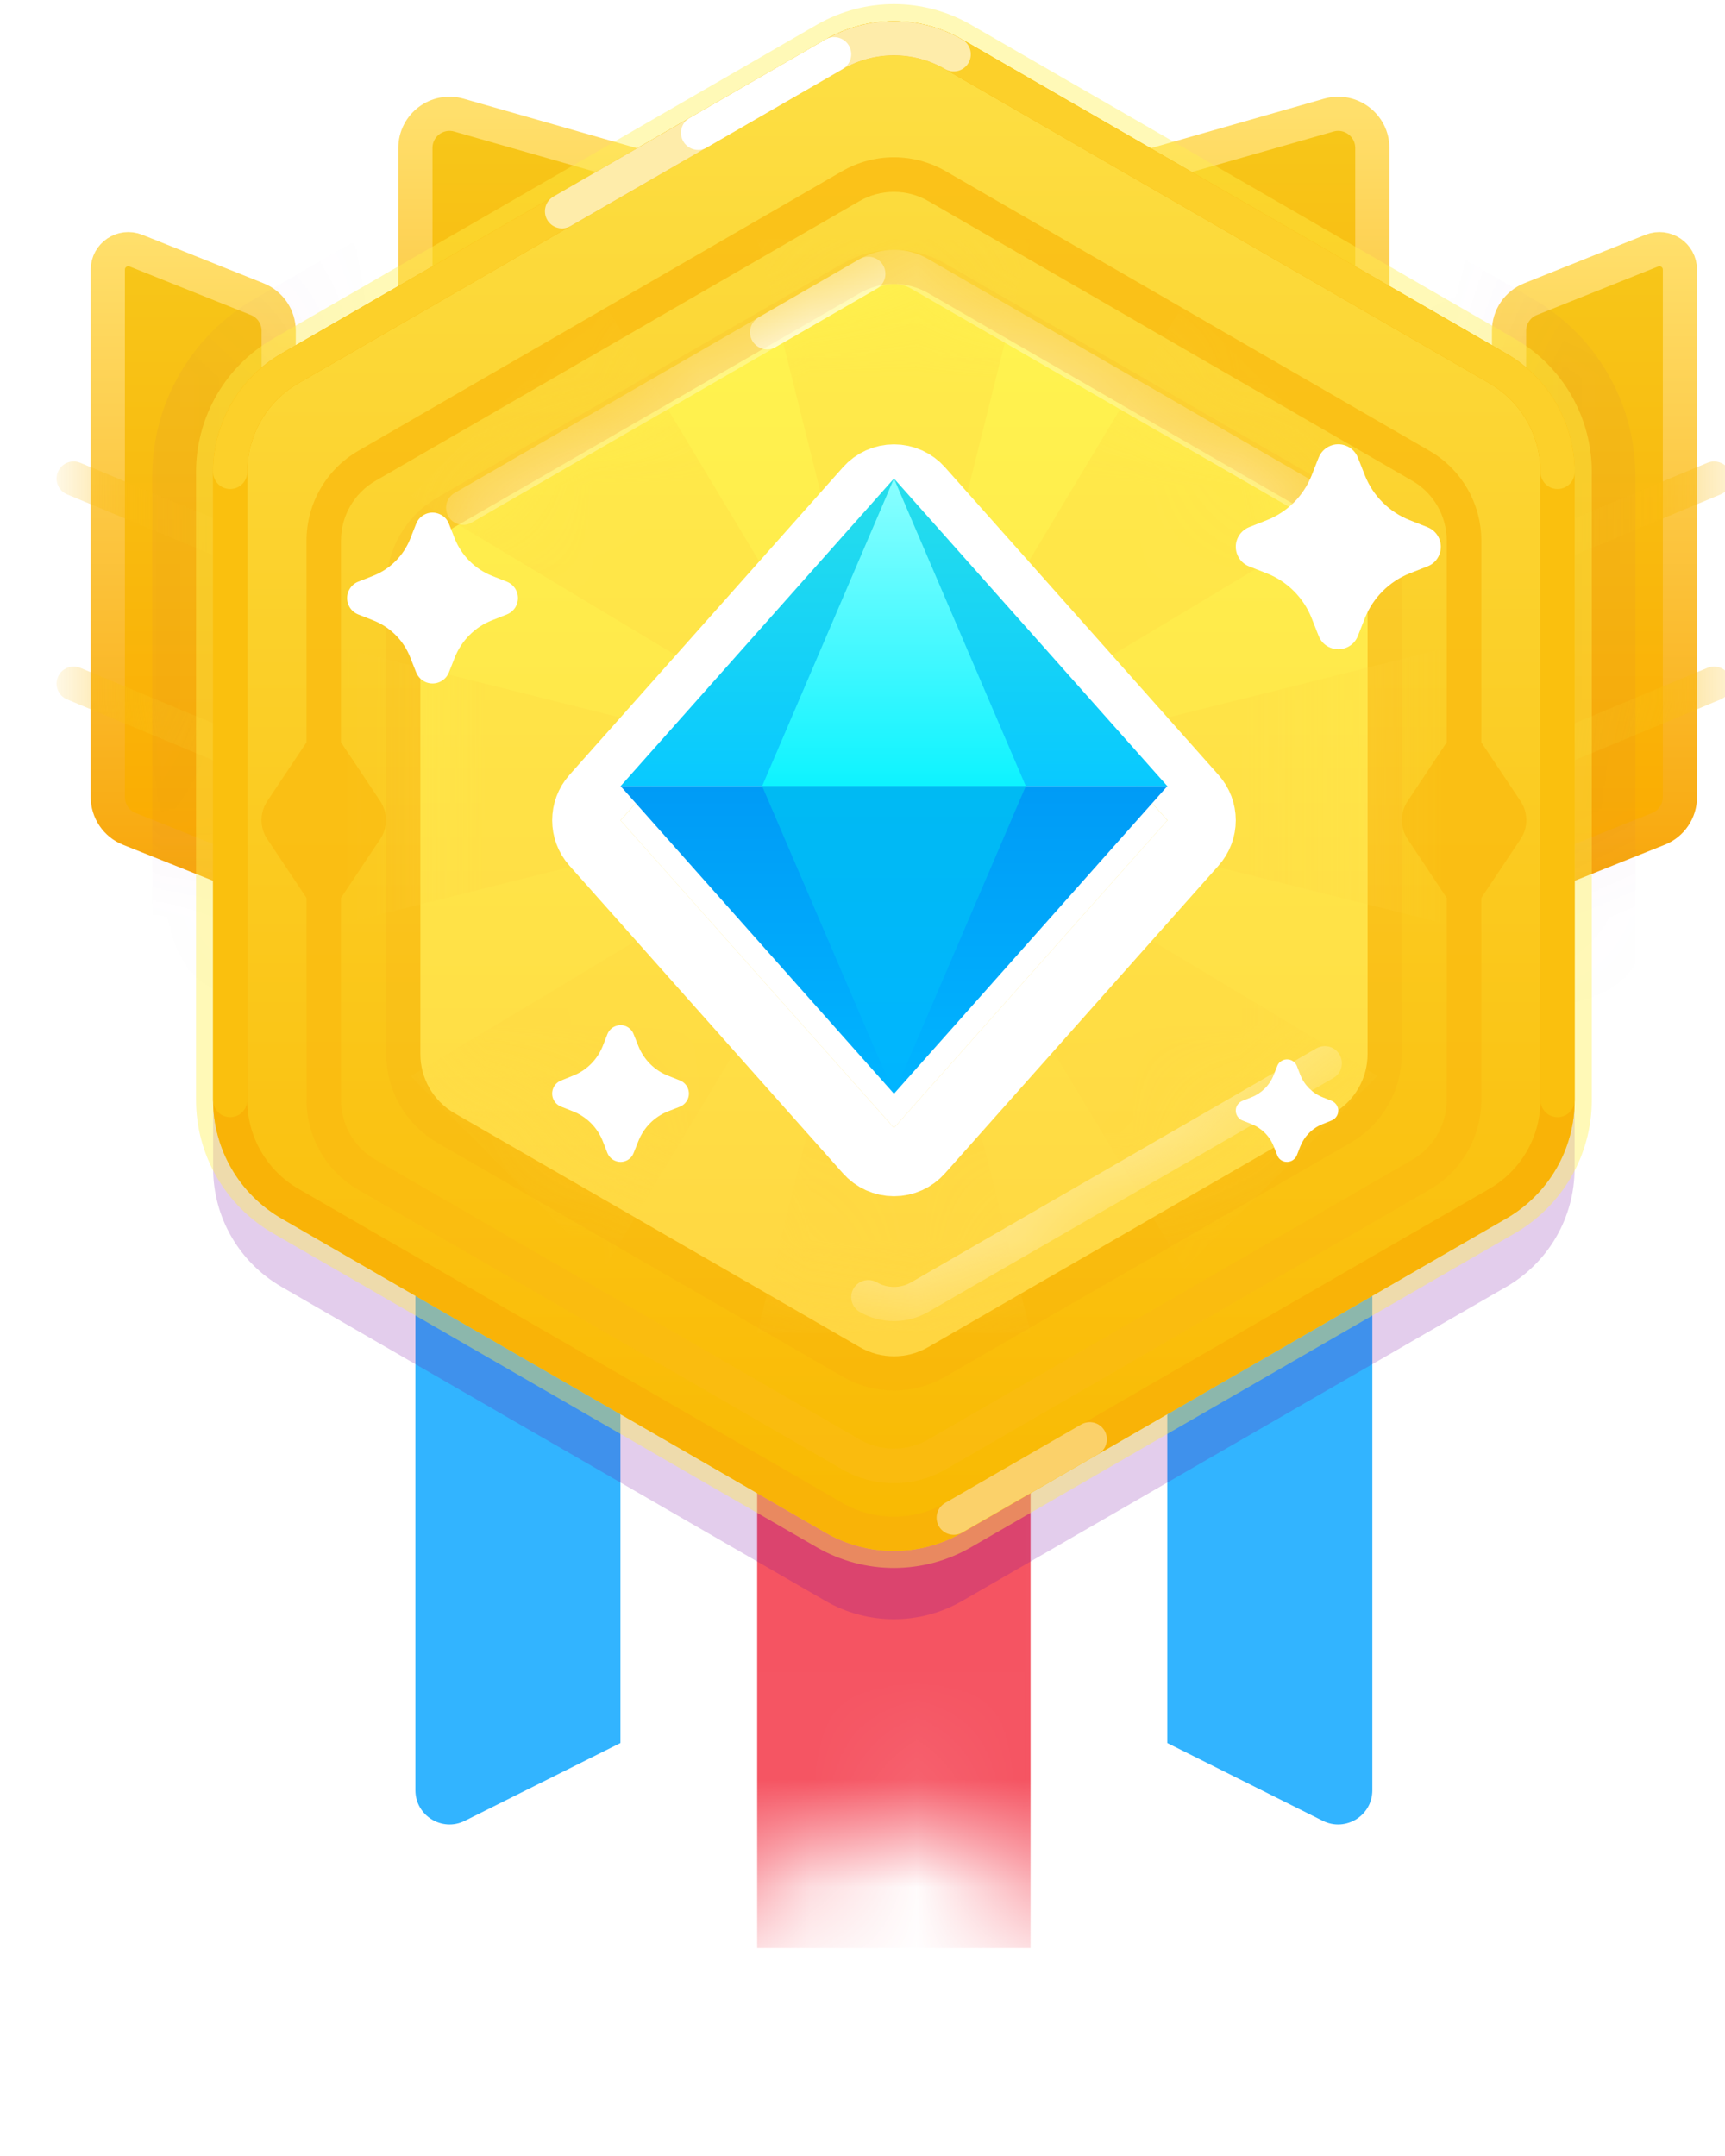 <svg width="16" height="20" viewBox="0 0 16 20" fill="none" xmlns="http://www.w3.org/2000/svg">
<g filter="url(#filter0_d_354_3664)">
<path fill-rule="evenodd" clip-rule="evenodd" d="M3.853 6.342H8.925V15.973C8.925 16.209 8.677 16.362 8.466 16.257L6.389 15.218L4.311 16.257C4.101 16.362 3.853 16.209 3.853 15.973V6.342Z" fill="#32B4FF"/>
</g>
<g filter="url(#filter1_d_354_3664)">
<path fill-rule="evenodd" clip-rule="evenodd" d="M7.657 6.342H12.729V15.973C12.729 16.209 12.481 16.362 12.27 16.257L10.193 15.218L8.115 16.257C7.905 16.362 7.657 16.209 7.657 15.973V6.342Z" fill="#32B4FF"/>
</g>
<g filter="url(#filter2_d_354_3664)">
<path fill-rule="evenodd" clip-rule="evenodd" d="M5.755 7.927H10.827V17.558C10.827 17.794 10.579 17.947 10.368 17.842L8.291 16.803L6.214 17.842C6.003 17.947 5.755 17.794 5.755 17.558V7.927Z" fill="white"/>
</g>
<mask id="mask0_354_3664" style="mask-type:luminance" maskUnits="userSpaceOnUse" x="5" y="7" width="6" height="11">
<path fill-rule="evenodd" clip-rule="evenodd" d="M5.755 7.927H10.827V17.558C10.827 17.794 10.579 17.947 10.368 17.842L8.291 16.803L6.214 17.842C6.003 17.947 5.755 17.794 5.755 17.558V7.927Z" fill="white"/>
</mask>
<g mask="url(#mask0_354_3664)">
<rect x="7.023" y="7.927" width="2.536" height="10.144" fill="#F55462"/>
</g>
<path style="mix-blend-mode:multiply" opacity="0.2" fill-rule="evenodd" clip-rule="evenodd" d="M7.657 1C8.049 0.773 8.533 0.773 8.925 1L13.972 3.914C14.364 4.14 14.605 4.559 14.605 5.012V10.839C14.605 11.292 14.364 11.71 13.972 11.937L8.925 14.851C8.533 15.077 8.049 15.077 7.657 14.851L2.611 11.937C2.218 11.71 1.977 11.292 1.977 10.839L1.977 5.012C1.977 4.559 2.218 4.14 2.611 3.914L7.657 1Z" fill="#7705A4"/>
<path fill-rule="evenodd" clip-rule="evenodd" d="M13.997 3.069C13.997 2.939 14.076 2.823 14.196 2.775L15.321 2.325C15.446 2.275 15.582 2.367 15.582 2.501V7.395C15.582 7.524 15.503 7.641 15.383 7.689L13.997 8.243V3.069Z" fill="url(#paint0_linear_354_3664)" stroke="url(#paint1_linear_354_3664)" stroke-width="0.317" stroke-linecap="round" stroke-linejoin="round"/>
<mask id="mask1_354_3664" style="mask-type:luminance" maskUnits="userSpaceOnUse" x="13" y="2" width="3" height="7">
<path fill-rule="evenodd" clip-rule="evenodd" d="M13.997 3.069C13.997 2.939 14.076 2.823 14.196 2.775L15.321 2.325C15.446 2.275 15.582 2.367 15.582 2.501V7.395C15.582 7.524 15.503 7.641 15.383 7.689L13.997 8.243V3.069Z" fill="white" stroke="white" stroke-width="0.317" stroke-linecap="round" stroke-linejoin="round"/>
</mask>
<g mask="url(#mask1_354_3664)">
<g style="mix-blend-mode:multiply" opacity="0.6" filter="url(#filter3_i_354_3664)">
<path d="M14.156 5.021L15.96 4.269C16.041 4.235 16.079 4.142 16.046 4.061C16.012 3.981 15.919 3.942 15.838 3.976L13.936 4.769C13.877 4.793 14.156 5.021 14.156 5.021Z" fill="#FABC10"/>
</g>
<g style="mix-blend-mode:multiply" opacity="0.6" filter="url(#filter4_i_354_3664)">
<path d="M14.156 6.923L15.96 6.171C16.041 6.137 16.079 6.044 16.046 5.964C16.012 5.883 15.919 5.845 15.838 5.878L13.936 6.671C13.877 6.695 14.156 6.923 14.156 6.923Z" fill="#FABC10"/>
</g>
<g opacity="0.04">
<path fill-rule="evenodd" clip-rule="evenodd" d="M9.242 -0.101C8.653 -0.441 7.928 -0.441 7.339 -0.101L2.363 2.772C1.774 3.112 1.412 3.74 1.412 4.419V10.166C1.412 10.845 1.774 11.473 2.363 11.813L7.339 14.686C7.928 15.026 8.653 15.026 9.242 14.686L14.218 11.813C14.807 11.473 15.169 10.845 15.169 10.166L15.169 4.419C15.169 3.74 14.807 3.112 14.218 2.772L9.242 -0.101Z" fill="#7705A4" style="mix-blend-mode:multiply"/>
</g>
</g>
<path fill-rule="evenodd" clip-rule="evenodd" d="M2.585 3.069C2.585 2.939 2.506 2.823 2.386 2.775L1.261 2.325C1.136 2.275 1 2.367 1 2.501V7.395C1 7.524 1.079 7.641 1.199 7.689L2.585 8.243V3.069Z" fill="url(#paint2_linear_354_3664)" stroke="url(#paint3_linear_354_3664)" stroke-width="0.317" stroke-linecap="round" stroke-linejoin="round"/>
<mask id="mask2_354_3664" style="mask-type:luminance" maskUnits="userSpaceOnUse" x="0" y="2" width="3" height="7">
<path fill-rule="evenodd" clip-rule="evenodd" d="M2.585 3.069C2.585 2.939 2.506 2.823 2.386 2.775L1.261 2.325C1.136 2.275 1 2.367 1 2.501V7.395C1 7.524 1.079 7.641 1.199 7.689L2.585 8.243V3.069Z" fill="white" stroke="white" stroke-width="0.317" stroke-linecap="round" stroke-linejoin="round"/>
</mask>
<g mask="url(#mask2_354_3664)">
<g style="mix-blend-mode:multiply" opacity="0.6" filter="url(#filter5_i_354_3664)">
<path d="M2.427 5.021L0.622 4.269C0.541 4.235 0.503 4.142 0.537 4.061C0.57 3.981 0.663 3.942 0.744 3.976L2.646 4.769C2.705 4.793 2.427 5.021 2.427 5.021Z" fill="#FABC10"/>
</g>
<g style="mix-blend-mode:multiply" opacity="0.6" filter="url(#filter6_i_354_3664)">
<path d="M2.427 6.923L0.622 6.171C0.541 6.137 0.503 6.044 0.537 5.964C0.57 5.883 0.663 5.845 0.744 5.878L2.646 6.671C2.705 6.695 2.427 6.923 2.427 6.923Z" fill="#FABC10"/>
</g>
<g opacity="0.04">
<path fill-rule="evenodd" clip-rule="evenodd" d="M7.34 -0.101C7.928 -0.441 8.653 -0.441 9.242 -0.101L14.219 2.772C14.807 3.112 15.169 3.74 15.169 4.419V10.166C15.169 10.845 14.807 11.473 14.219 11.813L9.242 14.686C8.653 15.026 7.928 15.026 7.34 14.686L2.363 11.813C1.775 11.473 1.412 10.845 1.412 10.166L1.412 4.419C1.412 3.74 1.775 3.112 2.363 2.772L7.34 -0.101Z" fill="#7705A4" style="mix-blend-mode:multiply"/>
</g>
</g>
<path fill-rule="evenodd" clip-rule="evenodd" d="M12.729 1.373C12.729 1.162 12.527 1.01 12.325 1.068L8.291 2.22L4.257 1.068C4.054 1.01 3.853 1.162 3.853 1.373V6.025C3.853 6.2 3.995 6.342 4.17 6.342H12.412C12.587 6.342 12.729 6.2 12.729 6.025V1.373Z" fill="url(#paint4_linear_354_3664)" stroke="url(#paint5_linear_354_3664)" stroke-width="0.317" stroke-linecap="round" stroke-linejoin="round"/>
<path fill-rule="evenodd" clip-rule="evenodd" d="M7.657 0.366C8.05 0.14 8.533 0.14 8.925 0.366L13.972 3.28C14.364 3.506 14.606 3.925 14.606 4.378V10.205C14.606 10.658 14.364 11.076 13.972 11.303L8.925 14.217C8.533 14.443 8.05 14.443 7.657 14.217L2.611 11.303C2.219 11.076 1.977 10.658 1.977 10.205V4.378C1.977 3.925 2.219 3.506 2.611 3.28L7.657 0.366Z" fill="url(#paint6_linear_354_3664)" stroke="#FFF04D" stroke-opacity="0.4" stroke-width="0.317"/>
<g style="mix-blend-mode:multiply" opacity="0.8" filter="url(#filter7_i_354_3664)">
<path fill-rule="evenodd" clip-rule="evenodd" d="M13.259 3.865L8.772 1.271C8.475 1.099 8.108 1.099 7.811 1.271L3.323 3.865C3.026 4.037 2.843 4.355 2.843 4.699V6.569L2.479 7.115C2.408 7.222 2.408 7.36 2.479 7.467L2.843 8.013V9.886C2.843 10.23 3.026 10.548 3.323 10.72L7.811 13.313C8.108 13.485 8.475 13.485 8.772 13.313L13.259 10.72C13.557 10.548 13.74 10.23 13.74 9.886V8.013L14.104 7.467C14.175 7.36 14.175 7.222 14.104 7.115L13.74 6.569V4.699C13.74 4.355 13.557 4.037 13.259 3.865ZM3.163 8.013V9.886C3.163 10.115 3.285 10.327 3.484 10.442L7.971 13.035C8.169 13.15 8.413 13.15 8.612 13.035L13.099 10.442C13.297 10.327 13.419 10.115 13.419 9.886V8.013L13.056 7.467C12.985 7.36 12.985 7.222 13.056 7.115L13.419 6.569V4.699C13.419 4.469 13.297 4.257 13.099 4.143L8.612 1.549C8.413 1.434 8.169 1.434 7.971 1.549L3.484 4.143C3.285 4.257 3.163 4.469 3.163 4.699V6.569L3.527 7.115C3.598 7.222 3.598 7.36 3.527 7.467L3.163 8.013Z" fill="#FABC10"/>
</g>
<path d="M8.846 0.504C8.503 0.305 8.08 0.305 7.736 0.504L2.69 3.417C2.347 3.615 2.135 3.982 2.135 4.378L2.135 10.205C2.135 10.602 2.347 10.968 2.69 11.166L7.736 14.08C8.08 14.278 8.503 14.278 8.846 14.08L13.892 11.166C14.236 10.968 14.447 10.602 14.447 10.205V4.378C14.447 3.982 14.236 3.615 13.892 3.417L8.846 0.504Z" stroke="#F9B307" stroke-width="0.317"/>
<path opacity="0.4" d="M8.846 14.079C9.44 13.737 9.86 13.494 10.108 13.351" stroke="white" stroke-width="0.317" stroke-linecap="round"/>
<path d="M14.447 10.205V4.378C14.447 3.982 14.236 3.615 13.892 3.417L8.846 0.504C8.503 0.305 8.08 0.305 7.736 0.504L2.69 3.417C2.347 3.615 2.135 3.982 2.135 4.378L2.135 10.205" stroke="#FAC00E" stroke-width="0.317" stroke-linecap="round"/>
<path opacity="0.6" d="M14.447 4.378C14.447 3.982 14.236 3.615 13.892 3.417L8.846 0.504C8.503 0.305 8.08 0.305 7.736 0.504L2.69 3.417C2.347 3.615 2.135 3.982 2.135 4.378" stroke="#FDDB3D" stroke-width="0.317" stroke-linecap="round"/>
<path opacity="0.6" d="M8.846 0.504C8.503 0.305 8.08 0.305 7.737 0.504C7.737 0.504 6.055 1.475 5.213 1.96" stroke="white" stroke-width="0.317" stroke-linecap="round"/>
<path d="M7.737 0.503C7.737 0.503 6.846 1.017 6.475 1.232" stroke="white" stroke-width="0.317" stroke-linecap="round"/>
<g filter="url(#filter8_d_354_3664)">
<path fill-rule="evenodd" clip-rule="evenodd" d="M7.975 2.402C8.171 2.289 8.413 2.289 8.609 2.402L12.368 4.572C12.564 4.685 12.685 4.894 12.685 5.121V9.461C12.685 9.688 12.564 9.897 12.368 10.01L8.609 12.18C8.413 12.293 8.171 12.293 7.975 12.18L4.216 10.01C4.02 9.897 3.899 9.688 3.899 9.461V5.121C3.899 4.894 4.02 4.685 4.216 4.572L7.975 2.402Z" fill="url(#paint7_linear_354_3664)"/>
<path d="M8.688 2.265C8.443 2.123 8.141 2.123 7.896 2.265L4.137 4.435C3.892 4.576 3.741 4.838 3.741 5.121V9.461C3.741 9.744 3.892 10.006 4.137 10.147L7.896 12.317C8.141 12.459 8.443 12.459 8.688 12.317L12.447 10.147C12.692 10.006 12.843 9.744 12.843 9.461V5.121C12.843 4.838 12.692 4.576 12.447 4.435L8.688 2.265Z" stroke="#F5900D" stroke-opacity="0.1" stroke-width="0.317" style="mix-blend-mode:multiply"/>
</g>
<mask id="mask3_354_3664" style="mask-type:luminance" maskUnits="userSpaceOnUse" x="3" y="2" width="10" height="11">
<path fill-rule="evenodd" clip-rule="evenodd" d="M7.975 2.402C8.171 2.289 8.413 2.289 8.609 2.402L12.368 4.572C12.564 4.685 12.685 4.894 12.685 5.121V9.461C12.685 9.688 12.564 9.897 12.368 10.01L8.609 12.18C8.413 12.293 8.171 12.293 7.975 12.18L4.216 10.01C4.02 9.897 3.899 9.688 3.899 9.461V5.121C3.899 4.894 4.02 4.685 4.216 4.572L7.975 2.402Z" fill="white"/>
</mask>
<g mask="url(#mask3_354_3664)">
<g style="mix-blend-mode:multiply" opacity="0.3">
<path fill-rule="evenodd" clip-rule="evenodd" d="M8.292 7.291L9.56 2.219H7.024L8.292 7.291L8.292 7.291L5.602 2.808L3.809 4.602L8.291 7.291L3.22 6.023V8.56L8.292 7.292L8.292 7.292L3.809 9.982L5.602 11.775L8.292 7.292L7.024 12.364H9.56L8.292 7.291L8.293 7.292L10.982 11.774L12.776 9.981L8.293 7.292L13.365 8.56V6.023L8.293 7.291L8.293 7.291L12.776 4.601L10.982 2.808L8.292 7.291ZM8.292 7.292L8.292 7.292L8.292 7.291L8.293 7.291L8.293 7.291L8.292 7.291L8.292 7.291L8.292 7.292L8.292 7.292Z" fill="#FFD640"/>
</g>
<path opacity="0.4" d="M12.288 4.71L8.53 2.54C8.383 2.455 8.201 2.455 8.054 2.54C7.612 2.795 7.299 2.976 7.115 3.082C6.731 3.304 6.418 3.485 6.175 3.625C5.757 3.866 5.131 4.228 4.296 4.71" stroke="white" stroke-width="0.317" stroke-linecap="round"/>
<path opacity="0.4" d="M12.288 9.863L8.53 12.033C8.383 12.118 8.201 12.118 8.054 12.033" stroke="white" stroke-width="0.317" stroke-linecap="round"/>
<path d="M8.054 2.54C7.612 2.795 7.299 2.976 7.115 3.082" stroke="white" stroke-width="0.317" stroke-linecap="round"/>
</g>
<g filter="url(#filter9_d_354_3664)">
<path fill-rule="evenodd" clip-rule="evenodd" d="M8.292 4.439L10.828 7.293L8.292 10.146L5.756 7.293L8.292 4.439Z" fill="white"/>
<path d="M8.529 4.229C8.469 4.161 8.383 4.122 8.292 4.122C8.201 4.122 8.115 4.161 8.055 4.229L5.519 7.082C5.412 7.202 5.412 7.383 5.519 7.503L8.055 10.356C8.115 10.424 8.201 10.463 8.292 10.463C8.383 10.463 8.469 10.424 8.529 10.356L11.065 7.503C11.172 7.383 11.172 7.202 11.065 7.082L8.529 4.229Z" stroke="white" stroke-width="0.634" stroke-linejoin="round"/>
</g>
<path fill-rule="evenodd" clip-rule="evenodd" d="M8.292 4.439L10.828 7.293H5.756L8.292 4.439Z" fill="url(#paint8_linear_354_3664)"/>
<path fill-rule="evenodd" clip-rule="evenodd" d="M8.292 10.146L10.828 7.292H5.756L8.292 10.146Z" fill="url(#paint9_linear_354_3664)"/>
<path fill-rule="evenodd" clip-rule="evenodd" d="M8.292 4.439L7.069 7.293H9.515L8.292 4.439Z" fill="url(#paint10_linear_354_3664)"/>
<path fill-rule="evenodd" clip-rule="evenodd" d="M8.292 10.146L7.069 7.292H9.515L8.292 10.146Z" fill="url(#paint11_linear_354_3664)"/>
<g filter="url(#filter10_d_354_3664)">
<path fill-rule="evenodd" clip-rule="evenodd" d="M11.751 5.319L11.586 5.254C11.486 5.215 11.436 5.101 11.476 5C11.496 4.95 11.536 4.91 11.586 4.89L11.751 4.825C11.941 4.75 12.091 4.6 12.166 4.41L12.231 4.245C12.271 4.145 12.384 4.095 12.485 4.135C12.536 4.155 12.575 4.195 12.595 4.245L12.66 4.41C12.735 4.6 12.886 4.75 13.075 4.825L13.24 4.89C13.341 4.93 13.39 5.043 13.351 5.144C13.331 5.195 13.291 5.235 13.24 5.254L13.075 5.319C12.886 5.394 12.735 5.545 12.66 5.734L12.595 5.899C12.556 6 12.442 6.049 12.341 6.009C12.291 5.99 12.251 5.95 12.231 5.899L12.166 5.734C12.091 5.545 11.941 5.394 11.751 5.319Z" fill="white"/>
</g>
<g filter="url(#filter11_d_354_3664)">
<path fill-rule="evenodd" clip-rule="evenodd" d="M5.314 10.309L5.205 10.266C5.137 10.239 5.104 10.164 5.131 10.096C5.144 10.063 5.171 10.036 5.205 10.023L5.314 9.979C5.441 9.93 5.541 9.829 5.591 9.703L5.634 9.593C5.661 9.526 5.737 9.493 5.804 9.519C5.837 9.533 5.864 9.559 5.877 9.593L5.921 9.703C5.971 9.829 6.071 9.93 6.197 9.979L6.307 10.023C6.374 10.049 6.407 10.125 6.381 10.192C6.367 10.226 6.341 10.252 6.307 10.266L6.197 10.309C6.071 10.359 5.971 10.459 5.921 10.586L5.877 10.696C5.851 10.763 5.775 10.796 5.708 10.769C5.674 10.756 5.648 10.729 5.634 10.696L5.591 10.586C5.541 10.459 5.441 10.359 5.314 10.309Z" fill="white"/>
</g>
<g filter="url(#filter12_d_354_3664)">
<path fill-rule="evenodd" clip-rule="evenodd" d="M3.46 5.754L3.323 5.7C3.239 5.667 3.198 5.572 3.231 5.488C3.248 5.446 3.281 5.412 3.323 5.396L3.46 5.342C3.619 5.279 3.744 5.154 3.806 4.996L3.86 4.859C3.893 4.775 3.988 4.733 4.072 4.767C4.114 4.783 4.148 4.816 4.164 4.859L4.218 4.996C4.281 5.154 4.406 5.279 4.564 5.342L4.701 5.396C4.785 5.429 4.826 5.524 4.793 5.608C4.777 5.65 4.743 5.683 4.701 5.7L4.564 5.754C4.406 5.816 4.281 5.941 4.218 6.1L4.164 6.237C4.131 6.321 4.036 6.362 3.952 6.329C3.91 6.312 3.877 6.279 3.86 6.237L3.806 6.1C3.744 5.941 3.619 5.816 3.46 5.754Z" fill="white"/>
</g>
<g filter="url(#filter13_d_354_3664)">
<path fill-rule="evenodd" clip-rule="evenodd" d="M11.607 10.427L11.524 10.394C11.474 10.374 11.449 10.317 11.469 10.267C11.479 10.242 11.499 10.222 11.524 10.212L11.607 10.179C11.701 10.142 11.777 10.067 11.814 9.972L11.847 9.889C11.866 9.839 11.923 9.814 11.974 9.834C11.999 9.844 12.019 9.864 12.029 9.889L12.061 9.972C12.099 10.067 12.174 10.142 12.269 10.179L12.351 10.212C12.401 10.232 12.426 10.289 12.406 10.339C12.396 10.364 12.376 10.384 12.351 10.394L12.269 10.427C12.174 10.464 12.099 10.539 12.061 10.634L12.029 10.716C12.009 10.767 11.952 10.791 11.902 10.772C11.876 10.762 11.856 10.742 11.847 10.716L11.814 10.634C11.777 10.539 11.701 10.464 11.607 10.427Z" fill="white"/>
</g>
<defs>
<filter id="filter0_d_354_3664" x="3.219" y="6.342" width="6.34" height="11.217" filterUnits="userSpaceOnUse" color-interpolation-filters="sRGB">
<feFlood flood-opacity="0" result="BackgroundImageFix"/>
<feColorMatrix in="SourceAlpha" type="matrix" values="0 0 0 0 0 0 0 0 0 0 0 0 0 0 0 0 0 0 127 0" result="hardAlpha"/>
<feOffset dy="0.634"/>
<feGaussianBlur stdDeviation="0.317"/>
<feColorMatrix type="matrix" values="0 0 0 0 0.31 0 0 0 0 0.247 0 0 0 0 0.867 0 0 0 0.2 0"/>
<feBlend mode="darken" in2="BackgroundImageFix" result="effect1_dropShadow_354_3664"/>
<feBlend mode="normal" in="SourceGraphic" in2="effect1_dropShadow_354_3664" result="shape"/>
</filter>
<filter id="filter1_d_354_3664" x="7.023" y="6.342" width="6.34" height="11.217" filterUnits="userSpaceOnUse" color-interpolation-filters="sRGB">
<feFlood flood-opacity="0" result="BackgroundImageFix"/>
<feColorMatrix in="SourceAlpha" type="matrix" values="0 0 0 0 0 0 0 0 0 0 0 0 0 0 0 0 0 0 127 0" result="hardAlpha"/>
<feOffset dy="0.634"/>
<feGaussianBlur stdDeviation="0.317"/>
<feColorMatrix type="matrix" values="0 0 0 0 0.31 0 0 0 0 0.247 0 0 0 0 0.867 0 0 0 0.2 0"/>
<feBlend mode="darken" in2="BackgroundImageFix" result="effect1_dropShadow_354_3664"/>
<feBlend mode="normal" in="SourceGraphic" in2="effect1_dropShadow_354_3664" result="shape"/>
</filter>
<filter id="filter2_d_354_3664" x="5.121" y="7.927" width="6.34" height="11.217" filterUnits="userSpaceOnUse" color-interpolation-filters="sRGB">
<feFlood flood-opacity="0" result="BackgroundImageFix"/>
<feColorMatrix in="SourceAlpha" type="matrix" values="0 0 0 0 0 0 0 0 0 0 0 0 0 0 0 0 0 0 127 0" result="hardAlpha"/>
<feOffset dy="0.634"/>
<feGaussianBlur stdDeviation="0.317"/>
<feColorMatrix type="matrix" values="0 0 0 0 0.31 0 0 0 0 0.247 0 0 0 0 0.867 0 0 0 0.2 0"/>
<feBlend mode="darken" in2="BackgroundImageFix" result="effect1_dropShadow_354_3664"/>
<feBlend mode="normal" in="SourceGraphic" in2="effect1_dropShadow_354_3664" result="shape"/>
</filter>
<filter id="filter3_i_354_3664" x="13.928" y="3.964" width="2.13" height="1.374" filterUnits="userSpaceOnUse" color-interpolation-filters="sRGB">
<feFlood flood-opacity="0" result="BackgroundImageFix"/>
<feBlend mode="normal" in="SourceGraphic" in2="BackgroundImageFix" result="shape"/>
<feColorMatrix in="SourceAlpha" type="matrix" values="0 0 0 0 0 0 0 0 0 0 0 0 0 0 0 0 0 0 127 0" result="hardAlpha"/>
<feOffset dy="0.317"/>
<feGaussianBlur stdDeviation="0.159"/>
<feComposite in2="hardAlpha" operator="arithmetic" k2="-1" k3="1"/>
<feColorMatrix type="matrix" values="0 0 0 0 0.976 0 0 0 0 0.714 0 0 0 0 0.035 0 0 0 1 0"/>
<feBlend mode="normal" in2="shape" result="effect1_innerShadow_354_3664"/>
</filter>
<filter id="filter4_i_354_3664" x="13.928" y="5.866" width="2.13" height="1.374" filterUnits="userSpaceOnUse" color-interpolation-filters="sRGB">
<feFlood flood-opacity="0" result="BackgroundImageFix"/>
<feBlend mode="normal" in="SourceGraphic" in2="BackgroundImageFix" result="shape"/>
<feColorMatrix in="SourceAlpha" type="matrix" values="0 0 0 0 0 0 0 0 0 0 0 0 0 0 0 0 0 0 127 0" result="hardAlpha"/>
<feOffset dy="0.317"/>
<feGaussianBlur stdDeviation="0.159"/>
<feComposite in2="hardAlpha" operator="arithmetic" k2="-1" k3="1"/>
<feColorMatrix type="matrix" values="0 0 0 0 0.976 0 0 0 0 0.714 0 0 0 0 0.035 0 0 0 1 0"/>
<feBlend mode="normal" in2="shape" result="effect1_innerShadow_354_3664"/>
</filter>
<filter id="filter5_i_354_3664" x="0.524" y="3.964" width="2.13" height="1.374" filterUnits="userSpaceOnUse" color-interpolation-filters="sRGB">
<feFlood flood-opacity="0" result="BackgroundImageFix"/>
<feBlend mode="normal" in="SourceGraphic" in2="BackgroundImageFix" result="shape"/>
<feColorMatrix in="SourceAlpha" type="matrix" values="0 0 0 0 0 0 0 0 0 0 0 0 0 0 0 0 0 0 127 0" result="hardAlpha"/>
<feOffset dy="0.317"/>
<feGaussianBlur stdDeviation="0.159"/>
<feComposite in2="hardAlpha" operator="arithmetic" k2="-1" k3="1"/>
<feColorMatrix type="matrix" values="0 0 0 0 0.976 0 0 0 0 0.714 0 0 0 0 0.035 0 0 0 1 0"/>
<feBlend mode="normal" in2="shape" result="effect1_innerShadow_354_3664"/>
</filter>
<filter id="filter6_i_354_3664" x="0.524" y="5.866" width="2.13" height="1.374" filterUnits="userSpaceOnUse" color-interpolation-filters="sRGB">
<feFlood flood-opacity="0" result="BackgroundImageFix"/>
<feBlend mode="normal" in="SourceGraphic" in2="BackgroundImageFix" result="shape"/>
<feColorMatrix in="SourceAlpha" type="matrix" values="0 0 0 0 0 0 0 0 0 0 0 0 0 0 0 0 0 0 127 0" result="hardAlpha"/>
<feOffset dy="0.317"/>
<feGaussianBlur stdDeviation="0.159"/>
<feComposite in2="hardAlpha" operator="arithmetic" k2="-1" k3="1"/>
<feColorMatrix type="matrix" values="0 0 0 0 0.976 0 0 0 0 0.714 0 0 0 0 0.035 0 0 0 1 0"/>
<feBlend mode="normal" in2="shape" result="effect1_innerShadow_354_3664"/>
</filter>
<filter id="filter7_i_354_3664" x="2.426" y="1.142" width="11.731" height="12.617" filterUnits="userSpaceOnUse" color-interpolation-filters="sRGB">
<feFlood flood-opacity="0" result="BackgroundImageFix"/>
<feBlend mode="normal" in="SourceGraphic" in2="BackgroundImageFix" result="shape"/>
<feColorMatrix in="SourceAlpha" type="matrix" values="0 0 0 0 0 0 0 0 0 0 0 0 0 0 0 0 0 0 127 0" result="hardAlpha"/>
<feOffset dy="0.317"/>
<feGaussianBlur stdDeviation="0.159"/>
<feComposite in2="hardAlpha" operator="arithmetic" k2="-1" k3="1"/>
<feColorMatrix type="matrix" values="0 0 0 0 0.976 0 0 0 0 0.714 0 0 0 0 0.035 0 0 0 1 0"/>
<feBlend mode="normal" in2="shape" result="effect1_innerShadow_354_3664"/>
</filter>
<filter id="filter8_d_354_3664" x="2.948" y="1.683" width="10.687" height="11.85" filterUnits="userSpaceOnUse" color-interpolation-filters="sRGB">
<feFlood flood-opacity="0" result="BackgroundImageFix"/>
<feColorMatrix in="SourceAlpha" type="matrix" values="0 0 0 0 0 0 0 0 0 0 0 0 0 0 0 0 0 0 127 0" result="hardAlpha"/>
<feOffset dy="0.317"/>
<feGaussianBlur stdDeviation="0.317"/>
<feColorMatrix type="matrix" values="0 0 0 0 0.928 0 0 0 0 0.666 0 0 0 0 0.054 0 0 0 0.4 0"/>
<feBlend mode="normal" in2="BackgroundImageFix" result="effect1_dropShadow_354_3664"/>
<feBlend mode="normal" in="SourceGraphic" in2="effect1_dropShadow_354_3664" result="shape"/>
</filter>
<filter id="filter9_d_354_3664" x="4.488" y="3.488" width="7.608" height="8.242" filterUnits="userSpaceOnUse" color-interpolation-filters="sRGB">
<feFlood flood-opacity="0" result="BackgroundImageFix"/>
<feColorMatrix in="SourceAlpha" type="matrix" values="0 0 0 0 0 0 0 0 0 0 0 0 0 0 0 0 0 0 127 0" result="hardAlpha"/>
<feOffset dy="0.317"/>
<feGaussianBlur stdDeviation="0.317"/>
<feColorMatrix type="matrix" values="0 0 0 0 0.996 0 0 0 0 0.733 0 0 0 0 0.106 0 0 0 1 0"/>
<feBlend mode="normal" in2="BackgroundImageFix" result="effect1_dropShadow_354_3664"/>
<feBlend mode="normal" in="SourceGraphic" in2="effect1_dropShadow_354_3664" result="shape"/>
</filter>
<filter id="filter10_d_354_3664" x="10.828" y="3.487" width="3.17" height="3.17" filterUnits="userSpaceOnUse" color-interpolation-filters="sRGB">
<feFlood flood-opacity="0" result="BackgroundImageFix"/>
<feColorMatrix in="SourceAlpha" type="matrix" values="0 0 0 0 0 0 0 0 0 0 0 0 0 0 0 0 0 0 127 0" result="hardAlpha"/>
<feOffset/>
<feGaussianBlur stdDeviation="0.317"/>
<feColorMatrix type="matrix" values="0 0 0 0 1 0 0 0 0 0.949 0 0 0 0 0.306 0 0 0 1 0"/>
<feBlend mode="normal" in2="BackgroundImageFix" result="effect1_dropShadow_354_3664"/>
<feBlend mode="normal" in="SourceGraphic" in2="effect1_dropShadow_354_3664" result="shape"/>
</filter>
<filter id="filter11_d_354_3664" x="4.488" y="8.876" width="2.536" height="2.536" filterUnits="userSpaceOnUse" color-interpolation-filters="sRGB">
<feFlood flood-opacity="0" result="BackgroundImageFix"/>
<feColorMatrix in="SourceAlpha" type="matrix" values="0 0 0 0 0 0 0 0 0 0 0 0 0 0 0 0 0 0 127 0" result="hardAlpha"/>
<feOffset/>
<feGaussianBlur stdDeviation="0.317"/>
<feColorMatrix type="matrix" values="0 0 0 0 1 0 0 0 0 0.949 0 0 0 0 0.306 0 0 0 1 0"/>
<feBlend mode="normal" in2="BackgroundImageFix" result="effect1_dropShadow_354_3664"/>
<feBlend mode="normal" in="SourceGraphic" in2="effect1_dropShadow_354_3664" result="shape"/>
</filter>
<filter id="filter12_d_354_3664" x="2.586" y="4.121" width="2.853" height="2.853" filterUnits="userSpaceOnUse" color-interpolation-filters="sRGB">
<feFlood flood-opacity="0" result="BackgroundImageFix"/>
<feColorMatrix in="SourceAlpha" type="matrix" values="0 0 0 0 0 0 0 0 0 0 0 0 0 0 0 0 0 0 127 0" result="hardAlpha"/>
<feOffset/>
<feGaussianBlur stdDeviation="0.317"/>
<feColorMatrix type="matrix" values="0 0 0 0 1 0 0 0 0 0.949 0 0 0 0 0.306 0 0 0 1 0"/>
<feBlend mode="normal" in2="BackgroundImageFix" result="effect1_dropShadow_354_3664"/>
<feBlend mode="normal" in="SourceGraphic" in2="effect1_dropShadow_354_3664" result="shape"/>
</filter>
<filter id="filter13_d_354_3664" x="10.828" y="9.193" width="2.219" height="2.219" filterUnits="userSpaceOnUse" color-interpolation-filters="sRGB">
<feFlood flood-opacity="0" result="BackgroundImageFix"/>
<feColorMatrix in="SourceAlpha" type="matrix" values="0 0 0 0 0 0 0 0 0 0 0 0 0 0 0 0 0 0 127 0" result="hardAlpha"/>
<feOffset/>
<feGaussianBlur stdDeviation="0.317"/>
<feColorMatrix type="matrix" values="0 0 0 0 1 0 0 0 0 0.949 0 0 0 0 0.306 0 0 0 1 0"/>
<feBlend mode="normal" in2="BackgroundImageFix" result="effect1_dropShadow_354_3664"/>
<feBlend mode="normal" in="SourceGraphic" in2="effect1_dropShadow_354_3664" result="shape"/>
</filter>
<linearGradient id="paint0_linear_354_3664" x1="15.582" y1="2.22" x2="15.582" y2="8.243" gradientUnits="userSpaceOnUse">
<stop stop-color="#F7C71A"/>
<stop offset="1" stop-color="#FBAA00"/>
</linearGradient>
<linearGradient id="paint1_linear_354_3664" x1="15.582" y1="2.22" x2="15.582" y2="8.243" gradientUnits="userSpaceOnUse">
<stop stop-color="#FFDF6B"/>
<stop offset="1" stop-color="#F8A60A"/>
</linearGradient>
<linearGradient id="paint2_linear_354_3664" x1="1" y1="2.22" x2="1" y2="8.243" gradientUnits="userSpaceOnUse">
<stop stop-color="#F7C71A"/>
<stop offset="1" stop-color="#FBAA00"/>
</linearGradient>
<linearGradient id="paint3_linear_354_3664" x1="1" y1="2.22" x2="1" y2="8.243" gradientUnits="userSpaceOnUse">
<stop stop-color="#FFDF6B"/>
<stop offset="1" stop-color="#F8A60A"/>
</linearGradient>
<linearGradient id="paint4_linear_354_3664" x1="3.853" y1="1.064" x2="3.853" y2="6.342" gradientUnits="userSpaceOnUse">
<stop stop-color="#F7C71A"/>
<stop offset="1" stop-color="#FBAA00"/>
</linearGradient>
<linearGradient id="paint5_linear_354_3664" x1="3.853" y1="1.064" x2="3.853" y2="6.342" gradientUnits="userSpaceOnUse">
<stop stop-color="#FFDF6B"/>
<stop offset="1" stop-color="#F8A60A"/>
</linearGradient>
<linearGradient id="paint6_linear_354_3664" x1="1" y1="0" x2="1" y2="14.583" gradientUnits="userSpaceOnUse">
<stop stop-color="#FDE046"/>
<stop offset="1" stop-color="#F9B800"/>
</linearGradient>
<linearGradient id="paint7_linear_354_3664" x1="3.22" y1="2.219" x2="3.22" y2="12.363" gradientUnits="userSpaceOnUse">
<stop stop-color="#FFF550"/>
<stop offset="1" stop-color="#FFD541"/>
</linearGradient>
<linearGradient id="paint8_linear_354_3664" x1="5.756" y1="4.439" x2="5.756" y2="7.293" gradientUnits="userSpaceOnUse">
<stop stop-color="#27DEEB"/>
<stop offset="1" stop-color="#08C9FF"/>
</linearGradient>
<linearGradient id="paint9_linear_354_3664" x1="5.756" y1="7.292" x2="5.756" y2="10.146" gradientUnits="userSpaceOnUse">
<stop stop-color="#009BF6"/>
<stop offset="1" stop-color="#00B5FF"/>
</linearGradient>
<linearGradient id="paint10_linear_354_3664" x1="7.069" y1="4.439" x2="7.069" y2="7.293" gradientUnits="userSpaceOnUse">
<stop stop-color="#8AFFFF"/>
<stop offset="1" stop-color="#0DF3FF"/>
</linearGradient>
<linearGradient id="paint11_linear_354_3664" x1="7.069" y1="7.292" x2="7.069" y2="10.146" gradientUnits="userSpaceOnUse">
<stop stop-color="#00BAF3"/>
<stop offset="1" stop-color="#00B5FF"/>
</linearGradient>
</defs>
</svg>
